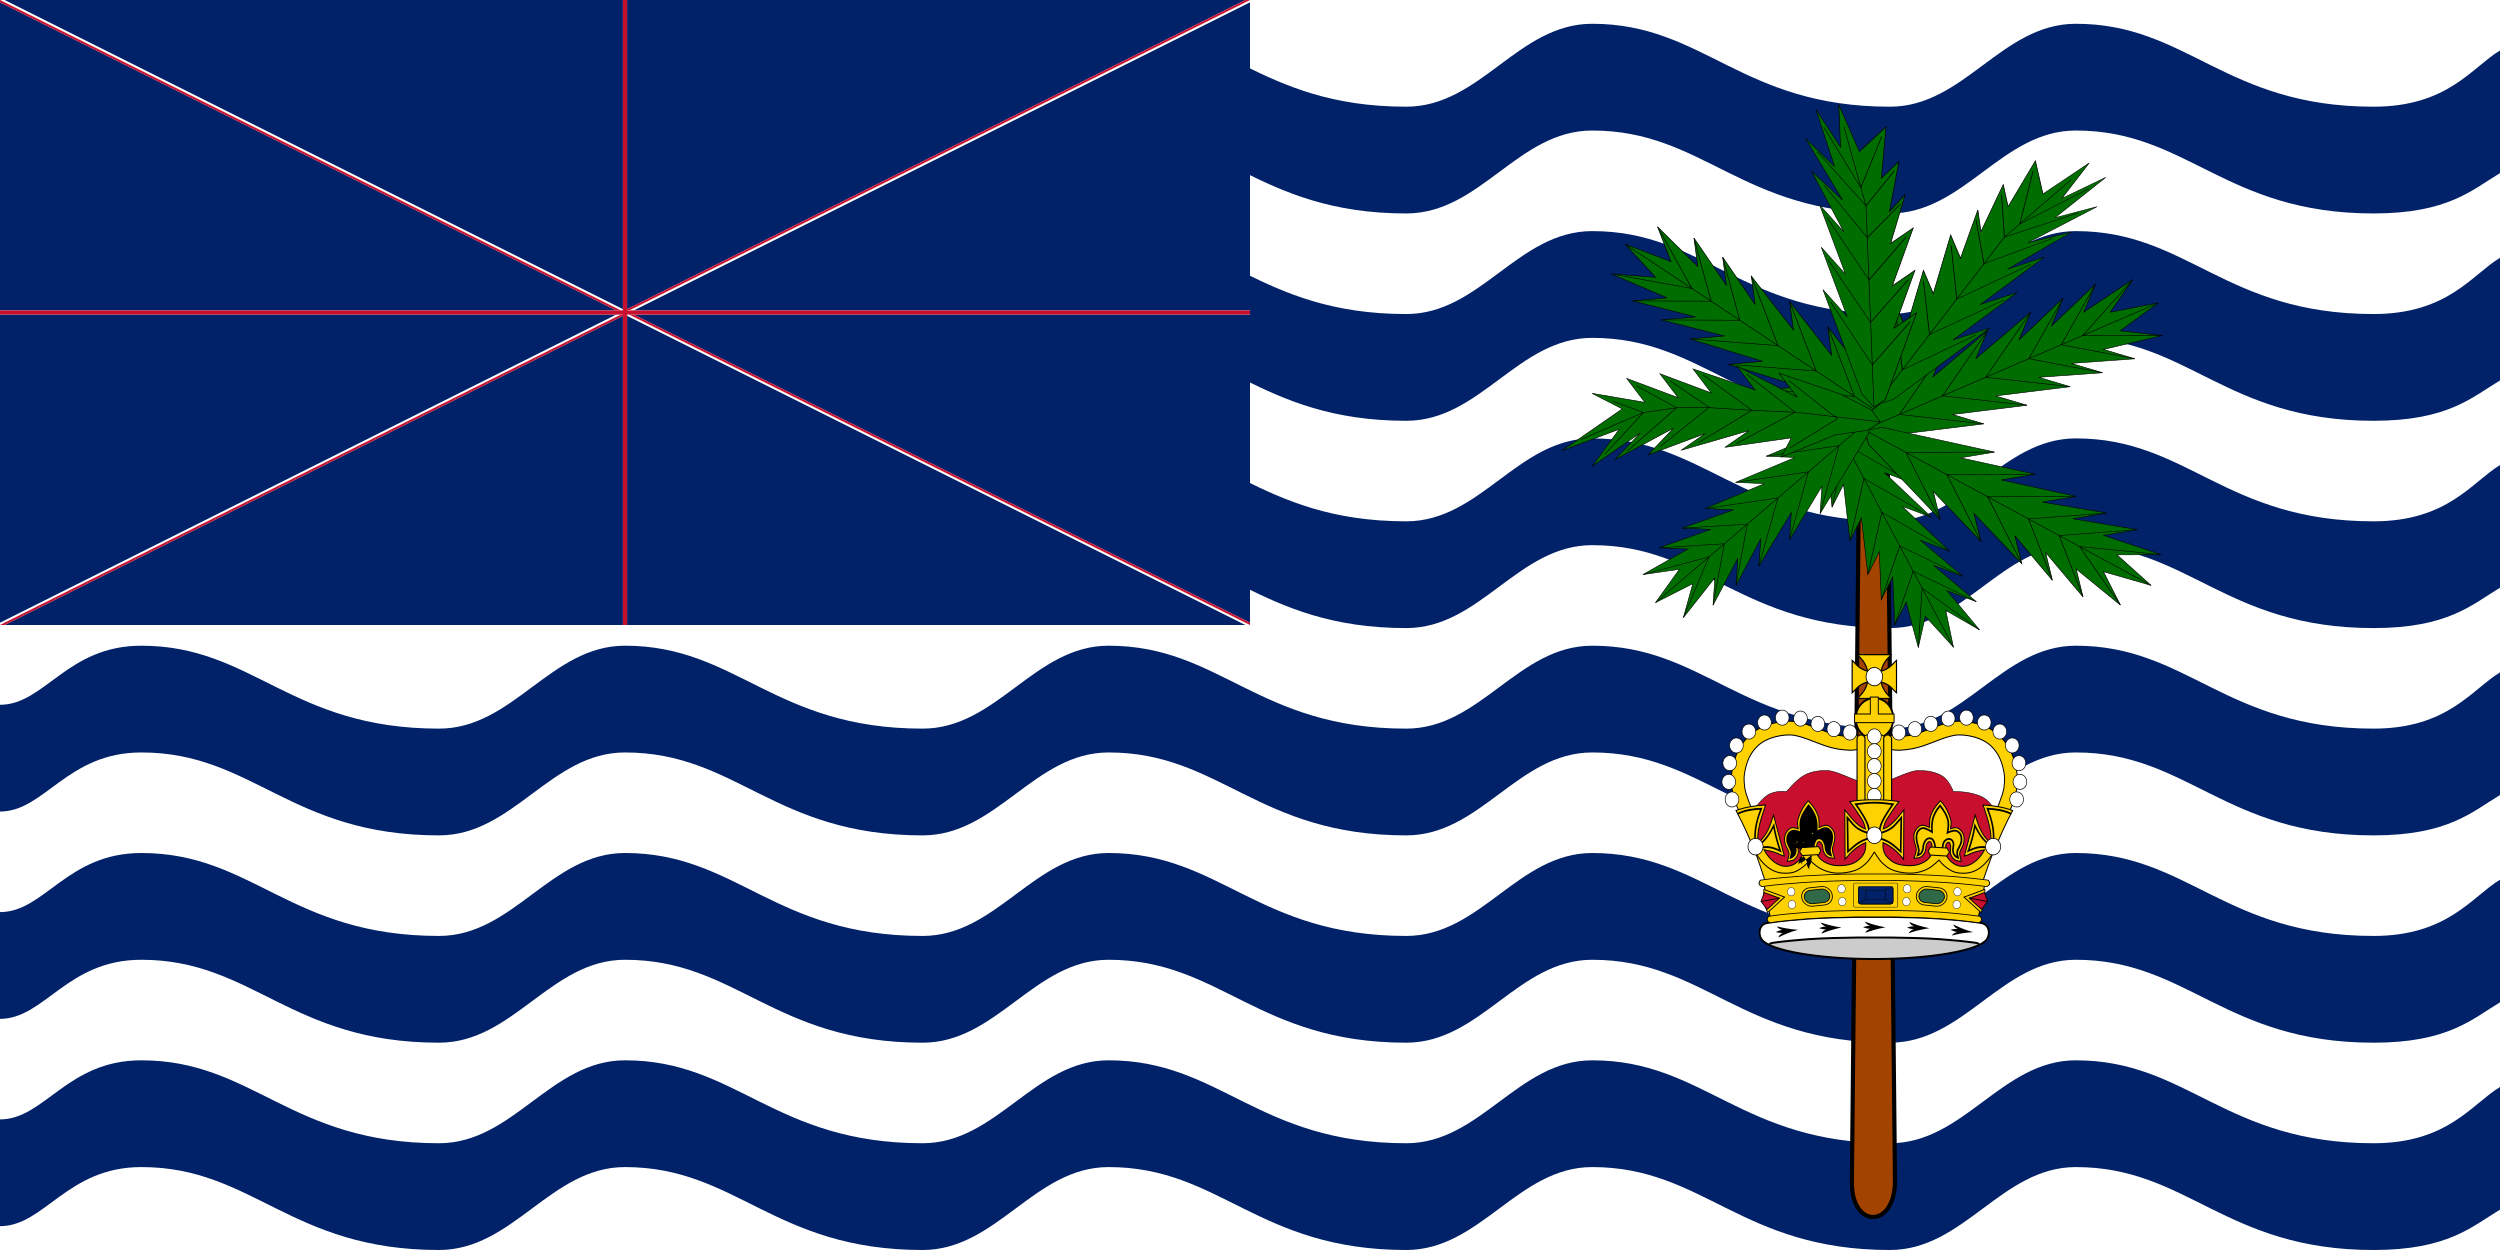 <svg viewBox="0 0 600 300"
  xmlns="http://www.w3.org/2000/svg"
  xmlns:xlink="http://www.w3.org/1999/xlink">
  <clipPath id="a">
    <path d="m0 0v75h350v75h-50zm300 0h-150v200h-150v-50z"/>
  </clipPath>
  <clipPath id="b">
    <path d="m0 0h300v150h-300z"/>
  </clipPath>
  <path d="m0 0h600v300h-600z" fill="#fff"/>
  <path id="c" d="m600 260.88c-6.723 4.045-12.499 13.498-30.36 13.498-35.711 0-44.641-19.902-71.427-19.902-17.856 0-26.785 19.902-44.641 19.902-35.715 0-44.643-19.902-71.429-19.902-17.857 0-26.786 19.902-44.643 19.902-35.714 0-44.643-19.902-71.428-19.902-17.858 0-26.786 19.902-44.643 19.902-35.714 0-44.643-19.902-71.429-19.902-17.858 0-26.786 19.902-44.643 19.902-35.714 0-44.643-19.902-71.428-19.902-17.858 0-23.215 14.182-33.929 14.182v25.621c10.714 0 16.071-14.181 33.929-14.181 26.785 0 35.714 19.901 71.428 19.901 17.857 0 26.785-19.901 44.643-19.901 26.785 0 35.715 19.901 71.429 19.901 17.857 0 26.785-19.901 44.643-19.901 26.785 0 35.714 19.901 71.428 19.901 17.857 0 26.786-19.901 44.643-19.901 26.786 0 35.714 19.901 71.429 19.901 17.856 0 26.785-19.901 44.641-19.901 26.786 0 35.716 19.901 71.427 19.901 17.861 0 23.637-5.64 30.36-9.684z" fill="#012169"/>
  <use transform="translate(0 -49.753)" xlink:href="#c"/>
  <use transform="translate(0 -99.507)" xlink:href="#c"/>
  <use transform="translate(0 -149.26)" xlink:href="#c"/>
  <use transform="translate(0 -199.01)" xlink:href="#c"/>
  <use transform="translate(0 -248.77)" xlink:href="#c"/>
  <path d="m0 0h290v152h-290z" fill="#fff" strokeWidth=".983"/>
  <g clip-path="url(#b)">
    <path d="m0 0h300v150h-300z" fill="#012169"/>
    <path d="m0 0 300 150m0-150-300 150" stroke="#fff" strokeWidth="30"/>
    <path d="m0 0 300 150m0-150-300 150" clip-path="url(#a)" stroke="#c8102e" strokeWidth="20"/>
    <path d="m150 0v200m-150-125h350" stroke="#fff" strokeWidth="50"/>
    <path d="m150 0v200m-150-125h350" stroke="#c8102e" strokeWidth="30"/>
  </g>
  <path d="m446.52 79.222-2.069 204.16c-.28 11.585 10.345 11.631 10.345 0l-2.069-204.16z" fill="#a24300" stroke="#000" strokeWidth=".75"/>
  <g transform="matrix(.439 0 0 .377 122.2 25.058)">
    <g transform="matrix(-.315 .105 -.138 -.303 1046.5 373.32)">
      <g id="d" fill="none" stroke="#000">
        <path transform="translate(177.17 -224.05)" d="m496.06 549.21 17.717 70.866 35.433-53.15-17.717 88.583 35.433-35.433-35.433 88.582 35.433-35.433-35.433 88.583 35.433-35.433-35.433 106.3 35.433-35.433-35.433 106.3 35.433-35.433-35.433 106.3-17.716 53.151-17.717 17.72-17.717-17.72-17.716-53.151-35.433-106.3 35.433 35.433-35.433-106.3 35.433 35.433-35.433-106.3 35.433 35.433-35.433-88.583 35.433 35.433-35.433-88.582 35.433 35.433-17.717-88.583 35.433 53.15z" fill="#006d00" stroke="#000" strokeWidth="4.453"/>
        <path transform="translate(177.17 -224.05)" d="m496.06 549.21v496.07"/>
        <path transform="translate(177.17 -224.05)" d="m425.2 868.11 70.866 106.3 70.866-106.3"/>
        <path transform="translate(177.17 -224.05)" d="m425.2 797.24 70.866 106.3 70.866-106.3"/>
        <path transform="translate(177.17 -224.05)" d="m425.2 726.38 70.866 106.3 70.866-106.3"/>
        <path transform="translate(177.17 -224.05)" d="m425.2 673.23 70.866 88.583 70.866-88.583"/>
        <path transform="translate(177.17 -224.05)" d="m425.2 620.08 70.866 88.582 70.866-88.582"/>
        <path transform="translate(177.17 -224.05)" d="m442.91 566.93 53.15 106.3 53.15-106.3"/>
      </g>
    </g>
    <use transform="matrix(.237 -.282 .295 .228 354.57 204.65)" xlink:href="#d"/>
    <use transform="matrix(.152 .335 -.333 .167 907.54 -153.47)" xlink:href="#d"/>
    <use transform="matrix(-.21 .302 -.315 -.199 1141.4 167.58)" xlink:href="#d"/>
    <use transform="matrix(-.208 -.258 .236 -.235 689.99 567.28)" xlink:href="#d"/>
    <g transform="matrix(-.362 -.099 -.21 .318 1222.4 -24.229)">
      <g id="e" fill="none" stroke="#000">
        <path transform="translate(283.46 -124.02)" d="m460.63 549.21 28.643 70.866 42.223-53.15-10.184 88.583 27.9-35.433-17.716 88.582 25.249-35.433-25.249 88.583 35.433-35.433-35.433 106.3 35.433-35.433-35.433 106.3 35.433-35.433-35.433 106.3-17.716 53.151-17.717 17.72-17.717-17.72-17.716-53.151-35.433-106.3 35.433 35.433-35.433-106.3 35.433 35.433-35.433-106.3 35.433 35.433-45.617-88.583 45.617 35.433-53.15-88.582 42.966 35.433-25.25-88.583 35.433 53.15z" fill="#006d00" stroke="#000" strokeWidth="3.336"/>
        <path transform="translate(283.46 -124.02)" d="m467.21 584.65 28.855 124.02v336.62"/>
        <path transform="translate(283.46 -124.02)" d="m436.23 885.83 59.833 88.582 60.682-88.582"/>
        <path transform="translate(283.46 -124.02)" d="m434.53 814.96 61.53 88.582 60.682-88.582"/>
        <path transform="translate(283.46 -124.02)" d="m435.38 744.1 60.682 88.582 59.833-88.582"/>
        <path transform="translate(283.46 -124.02)" d="m432.84 690.94 63.228 70.866 53.149-70.866"/>
        <path transform="translate(283.46 -124.02)" d="m425.2 637.8 70.866 70.865 45.406-70.865"/>
        <path transform="translate(283.46 -124.02)" d="m436.12 593.24 53.15 86.886 35.327-95.478"/>
      </g>
    </g>
    <use transform="matrix(.361 .104 .013 .381 452.76 -239.27)" xlink:href="#e"/>
    <g transform="matrix(.046 -.365 .326 .065 386 315.21)" fill="none" stroke="#000">
      <path d="m354.33 531.5 88.583 88.583 17.716-53.149v88.582l35.433-35.433-17.716 88.583 35.432-35.434-17.716 88.584 35.433-35.433-17.716 106.3 35.433-35.433-35.433 106.3 35.433-35.433-17.717 106.3-17.716 53.151-17.717 17.72-17.717-17.72-17.716-53.151-53.15-82.294 35.434 11.429-35.433-106.3 35.433 35.433-53.15-106.3 35.433 35.433-53.15-88.584 53.15 35.434-70.866-88.583 53.149 35.433-70.866-70.866 70.866 35.433z" fill="#006d00" stroke="#000" strokeWidth="3.523"/>
      <path d="m378.96 560.02 63.952 95.497 17.716 53.15 8.859 45.205 8.858 78.811 9.315 70.866 8.401 141.74"/>
      <path d="m425.2 903.54 63.665 70.866 50.749-88.583"/>
      <path d="m417.08 814.96 70.579 88.583 50.75-88.583"/>
      <path d="m407.48 752.44 70.867 80.235 45.948-88.583"/>
      <path d="m372.05 637.8 88.583 70.866 25.831-70.866"/>
      <path d="m360.62 602.36 82.296 53.149 10.515-53.149"/>
      <path d="m389.76 690.94 81.095 70.866 33.946-70.866"/>
    </g>
  </g>
  <path d="m451.75 194.52h28.445s1.872-4.25 2.083-6.132c.253-2.261.245-2.987-.277-5.07-.541-2.158-1.327-3.641-2.679-5.083-1.275-1.36-3.071-2.202-4.911-2.662-1.641-.41-3.495-.585-4.934-.265-2.734.607-4.51 1.568-7.482 2.579-2.144.729-3.782.979-5.95 1.111-1.326.081-2.859-.275-4.295-.605z" color="#000000" fill="#fff" opacity=".995"/>
  <path d="m447.51 194.52h-28.446s-1.871-4.25-2.082-6.132c-.253-2.261-.245-2.987.277-5.07.541-2.158 1.327-3.641 2.679-5.083 1.275-1.36 3.071-2.202 4.911-2.662 1.641-.41 3.495-.585 4.934-.265 2.734.607 4.51 1.568 7.482 2.579 2.144.729 3.782.979 5.95 1.111 1.326.081 2.858-.275 4.295-.605z" color="#000000" fill="#fff" opacity=".995"/>
  <g transform="matrix(.448 0 0 .482 46.628 -169.53)">
    <g transform="translate(-187.47 -.378)">
      <path d="m1078.8 808.64c-9.002.106-18.004.284-26.935.851-6.592.496-14.106 1.063-20.52 1.985l-1.63.284c-4.04.78-4.607 5.6-2.481 8.222 4.324 5.423 29.948 9.64 60.215 9.64 30.231 0 55.856-4.218 60.179-9.64 2.127-2.623 1.559-7.443-2.481-8.222l-1.63-.284c-6.379-.921-13.928-1.488-20.52-1.985-8.931-.567-17.933-.744-26.935-.851h-8.612z" fill="#fff"/>
      <g>
        <path d="m1093.5 813.82c-2.233-.354-4.288-.815-6.238-1.311-1.701-.461-3.296-.957-4.856-1.488.461.744 1.134 1.488 2.764 2.056-1.311-.035-3.048.461-3.686.744.638.248 2.446.744 3.757.709-1.595.567-2.197 1.311-2.552 2.056 1.382-.496 2.871-.957 4.43-1.382 1.985-.532 4.076-.992 6.379-1.382z"/>
        <path d="m1069.9 813.92c-2.233-.284-4.288-.673-6.238-1.134-1.737-.39-3.367-.851-4.891-1.347.425.744 1.134 1.453 2.8 1.985-1.347 0-3.048.567-3.65.851.638.248 2.445.673 3.757.603-1.559.603-2.162 1.382-2.516 2.127 1.382-.532 2.835-1.063 4.395-1.524 1.985-.603 4.076-1.099 6.344-1.559z"/>
        <path d="m1046.6 815.06c-2.233-.142-4.359-.39-6.344-.709-1.737-.284-3.402-.603-4.962-.992.496.709 1.24 1.382 2.942 1.772-1.311.106-2.977.78-3.579 1.099.673.177 2.481.496 3.792.354-1.524.709-2.056 1.524-2.339 2.304 1.347-.638 2.764-1.276 4.288-1.843 1.914-.744 3.969-1.418 6.202-1.985z"/>
        <path d="m1117 814.28c-2.233.319-4.324.673-6.273 1.134-1.737.39-3.367.851-4.891 1.382.461-.744 1.134-1.488 2.8-1.985-1.311-.035-3.048-.567-3.65-.851.638-.248 2.445-.673 3.757-.638-1.56-.603-2.162-1.347-2.481-2.127 1.382.567 2.835 1.063 4.395 1.559 1.949.567 4.04 1.099 6.344 1.524z"/>
        <path d="m1140.3 816.23c-2.233.142-4.324.354-6.309.673-1.737.284-3.402.638-4.997 1.028.532-.709 1.276-1.382 2.977-1.772-1.347-.106-3.013-.78-3.615-1.099.673-.213 2.481-.532 3.828-.354-1.524-.709-2.091-1.524-2.375-2.304 1.347.638 2.764 1.24 4.288 1.843 1.914.709 3.969 1.382 6.202 1.985z"/>
      </g>
      <path d="m1087.5 818.92c-36.079 0-57.947 2.091-56.139 3.686 12.653 5.281 37.568 6.982 56.139 7.017 18.536-.035 43.451-1.737 56.104-7.017 1.808-1.595-20.06-3.686-56.104-3.686z" fill="#ccc"/>
      <path d="m1143.5 822.71c.319-.851-1.099-1.099-2.587-1.276-5.777-.744-12.192-1.24-17.898-1.666-8.931-.567-17.933-.744-26.935-.851h-17.26c-9.002.106-18.004.284-26.935.851-5.706.425-12.121.921-17.898 1.666-1.488.177-2.906.425-2.587 1.276" fill="none" stroke="#000" strokeWidth=".616"/>
      <path d="m1078.8 808.64c-9.002.106-18.004.284-26.935.851-6.592.496-14.106 1.063-20.52 1.985l-1.63.284c-4.04.78-4.607 5.6-2.481 8.222 4.324 5.423 29.948 9.64 60.215 9.64 30.231 0 55.856-4.218 60.179-9.64 2.127-2.623 1.559-7.443-2.481-8.222l-1.63-.284c-6.379-.921-13.928-1.488-20.52-1.985-8.931-.567-17.933-.744-26.935-.851h-8.612z" fill="none" stroke="#000" strokeWidth=".616"/>
    </g>
    <g transform="matrix(.524 0 0 .524 734.5 554.88)">
      <g transform="matrix(.474 0 0 .5 -169.17 117.35)" strokeWidth="2.417">
        <path d="m1219.6 702.3 17.558-48.601 7.092-20.121 17.575-10.352 17.8-38.344 8.385-10.028 1.294-35.329s-12.298-25.061-31.33-34.06c-27.225-12.874-64.179-11.103-64.179-11.103s-8.536-21.396-24.193-29.722c-15.657-8.326-33.042-10.333-51.289-10.333s-50.995 15.463-68.704 20.008c-9.207 2.363-29.998 10.333-29.998 10.333s-20.792-7.97-29.998-10.333c-17.709-4.545-50.457-20.008-68.704-20.008-18.247 0-35.064 1.705-51.289 10.333-15.089 8.024-35.803 29.722-35.803 29.722s-23.717-3.051-40.379 6.45c-20.783 11.851-35.428 36.778-35.428 36.778l1.435 38.601 3.273 14.755 13.43 14.63 17.507 29.548 12.543 29.142 13.425 38.035z" fill="#c8102e" fill-rule="evenodd"/>
        <path d="m1219.6 702.3 17.558-48.601 7.092-20.121 17.575-10.352 17.8-38.344 8.385-10.028 1.294-35.329s-12.298-25.061-31.33-34.06c-27.225-12.874-64.179-11.103-64.179-11.103s-8.536-21.396-24.193-29.722c-15.657-8.326-33.042-10.333-51.289-10.333s-50.995 15.463-68.704 20.008c-9.207 2.363-29.998 10.333-29.998 10.333s-20.792-7.97-29.998-10.333c-17.709-4.545-50.457-20.008-68.704-20.008-18.247 0-35.064 1.705-51.289 10.333-15.089 8.024-35.803 29.722-35.803 29.722s-23.717-3.051-40.379 6.45c-20.783 11.851-35.428 36.778-35.428 36.778l1.435 38.601 3.273 14.755 13.43 14.63 17.507 29.548 12.543 29.142 13.425 38.035z" fill="none" stroke="#000" strokeWidth="2.417"/>
      </g>
      <g strokeWidth="1.177">
        <g transform="translate(-139.77 75.518)">
          <g transform="translate(-6.284 10.459)">
            <g transform="matrix(-1 0 0 1 923.9 0)">
              <g strokeWidth="1.177">
                <path d="m358.41 213.62c-9.019 2.001-18.587 5.975-26.125 13.438-6.987 6.918-11.634 15.083-14.312 25-2.507 9.282-2.583 14.802-1.469 24.045 1.434 11.893 8.75 23.83 8.75 23.83l12.611-2.25s-7.599-16.016-8.454-23.111c-1.028-8.523-.996-11.257 1.125-19.108 2.197-8.133 5.386-13.722 10.875-19.156 5.177-5.125 12.469-8.3 19.938-10.031 6.661-1.544 14.188-2.204 20.031-1 11.099 2.288 18.309 5.911 30.375 9.719 8.703 2.746 15.356 3.688 24.156 4.188 5.383.306 11.605-1.037 17.438-2.281s10.719-2.531 10.719-2.531l-3.281-12.594s-4.662 1.234-10.156 2.406-12.358 2.123-13.969 2.031c-8.297-.471-13.168-1.163-20.969-3.625-11.169-3.524-19.074-7.432-31.688-10.062-8.499-1.773-17.217-.765-25.594 1.094z" color="#000000" fill="#fed100"/>
                <path d="m358.41 213.62c-9.019 2.001-18.587 5.975-26.125 13.438-6.987 6.918-11.634 15.083-14.312 25-2.507 9.282-2.583 14.802-1.469 24.045 1.434 11.893 8.75 23.83 8.75 23.83l12.611-2.25s-7.599-16.016-8.454-23.111c-1.028-8.523-.996-11.257 1.125-19.108 2.197-8.133 5.386-13.722 10.875-19.156 5.177-5.125 12.469-8.3 19.938-10.031 6.661-1.544 14.188-2.204 20.031-1 11.099 2.288 18.309 5.911 30.375 9.719 8.703 2.746 15.356 3.688 24.156 4.188 5.383.306 11.605-1.037 17.438-2.281s10.719-2.531 10.719-2.531l-3.281-12.594s-4.662 1.234-10.156 2.406-12.358 2.123-13.969 2.031c-8.297-.471-13.168-1.163-20.969-3.625-11.169-3.524-19.074-7.432-31.688-10.062-8.499-1.773-17.217-.765-25.594 1.094z" color="#000000" fill="none" stroke="#000" strokeWidth="1.177"/>
              </g>
              <g strokeWidth=".884">
                <g transform="matrix(1.331 0 0 1.331 679.36 -1151.1)">
                  <g transform="matrix(.5 0 0 .5 -1617.5 688.21)" strokeWidth="1.768">
                    <path transform="translate(0 -2.063)" d="m2700.2 785.03a10.489 10.66 0 11-20.977 0 10.489 10.66 0 1120.977 0z" fill="#fff" stroke="#000" strokeWidth="1.768"/>
                  </g>
                </g>
                <g transform="matrix(1.331 0 0 1.331 676 -1167.8)">
                  <g transform="matrix(.5 0 0 .5 -1617.5 688.21)" strokeWidth="1.768">
                    <path transform="translate(0 -2.063)" d="m2700.2 785.03a10.489 10.66 0 11-20.977 0 10.489 10.66 0 1120.977 0z" fill="#fff" stroke="#000" strokeWidth="1.768"/>
                  </g>
                </g>
                <g transform="matrix(1.331 0 0 1.331 677.01 -1185.6)">
                  <g transform="matrix(.5 0 0 .5 -1617.5 688.21)" strokeWidth="1.768">
                    <path transform="translate(0 -2.063)" d="m2700.2 785.03a10.489 10.66 0 11-20.977 0 10.489 10.66 0 1120.977 0z" fill="#fff" stroke="#000" strokeWidth="1.768"/>
                  </g>
                </g>
                <g transform="matrix(1.331 0 0 1.331 683.83 -1202.4)">
                  <g transform="matrix(.5 0 0 .5 -1617.5 688.21)" strokeWidth="1.768">
                    <path transform="translate(0 -2.063)" d="m2700.2 785.03a10.489 10.66 0 11-20.977 0 10.489 10.66 0 1120.977 0z" fill="#fff" stroke="#000" strokeWidth="1.768"/>
                  </g>
                </g>
                <g transform="matrix(1.331 0 0 1.331 696.57 -1215.6)">
                  <g transform="matrix(.5 0 0 .5 -1617.5 688.21)" strokeWidth="1.768">
                    <path transform="translate(0 -2.063)" d="m2700.2 785.03a10.489 10.66 0 11-20.977 0 10.489 10.66 0 1120.977 0z" fill="#fff" stroke="#000" strokeWidth="1.768"/>
                  </g>
                </g>
                <g transform="matrix(1.331 0 0 1.331 712.48 -1224.2)">
                  <g transform="matrix(.5 0 0 .5 -1617.5 688.21)" strokeWidth="1.768">
                    <path transform="translate(0 -2.063)" d="m2700.2 785.03a10.489 10.66 0 11-20.977 0 10.489 10.66 0 1120.977 0z" fill="#fff" stroke="#000" strokeWidth="1.768"/>
                  </g>
                </g>
                <g transform="matrix(1.331 0 0 1.331 730.67 -1228.8)">
                  <g transform="matrix(.5 0 0 .5 -1617.5 688.21)" strokeWidth="1.768">
                    <path transform="translate(0 -2.063)" d="m2700.2 785.03a10.489 10.66 0 11-20.977 0 10.489 10.66 0 1120.977 0z" fill="#fff" stroke="#000" strokeWidth="1.768"/>
                  </g>
                </g>
                <g transform="matrix(1.331 0 0 1.331 749.32 -1227.9)">
                  <g transform="matrix(.5 0 0 .5 -1617.5 688.21)" strokeWidth="1.768">
                    <path transform="translate(0 -2.063)" d="m2700.2 785.03a10.489 10.66 0 11-20.977 0 10.489 10.66 0 1120.977 0z" fill="#fff" stroke="#000" strokeWidth="1.768"/>
                  </g>
                </g>
                <g transform="matrix(1.331 0 0 1.331 799.8 -1214.7)">
                  <g transform="matrix(.5 0 0 .5 -1617.5 688.21)" strokeWidth="1.768">
                    <path transform="translate(0 -2.063)" d="m2700.2 785.03a10.489 10.66 0 11-20.977 0 10.489 10.66 0 1120.977 0z" fill="#fff" stroke="#000" strokeWidth="1.768"/>
                  </g>
                </g>
                <g transform="matrix(1.331 0 0 1.331 767.06 -1222.9)">
                  <g transform="matrix(.5 0 0 .5 -1617.5 688.21)" strokeWidth="1.768">
                    <path transform="translate(0 -2.063)" d="m2700.2 785.03a10.489 10.66 0 11-20.977 0 10.489 10.66 0 1120.977 0z" fill="#fff" stroke="#000" strokeWidth="1.768"/>
                  </g>
                </g>
                <g transform="matrix(1.331 0 0 1.331 783.43 -1217.9)">
                  <g transform="matrix(.5 0 0 .5 -1617.5 688.21)" strokeWidth="1.768">
                    <path transform="translate(0 -2.063)" d="m2700.2 785.03a10.489 10.66 0 11-20.977 0 10.489 10.66 0 1120.977 0z" fill="#fff" stroke="#000" strokeWidth="1.768"/>
                  </g>
                </g>
              </g>
            </g>
            <g strokeWidth="1.177">
              <path d="m358.41 213.62c-9.019 2.001-18.587 5.975-26.125 13.438-6.987 6.918-11.634 15.083-14.312 25-2.507 9.282-2.583 14.802-1.469 24.045 1.434 11.893 8.75 23.83 8.75 23.83l12.611-2.25s-7.599-16.016-8.454-23.111c-1.028-8.523-.996-11.257 1.125-19.108 2.197-8.133 5.386-13.722 10.875-19.156 5.177-5.125 12.469-8.3 19.938-10.031 6.661-1.544 14.188-2.204 20.031-1 11.099 2.288 18.309 5.911 30.375 9.719 8.703 2.746 15.356 3.688 24.156 4.188 5.383.306 11.605-1.037 17.438-2.281s10.719-2.531 10.719-2.531l-3.281-12.594s-4.662 1.234-10.156 2.406-12.358 2.123-13.969 2.031c-8.297-.471-13.168-1.163-20.969-3.625-11.169-3.524-19.074-7.432-31.688-10.062-8.499-1.773-17.217-.765-25.594 1.094z" color="#000000" fill="#fed100"/>
              <path d="m358.41 213.62c-9.019 2.001-18.587 5.975-26.125 13.438-6.987 6.918-11.634 15.083-14.312 25-2.507 9.282-2.583 14.802-1.469 24.045 1.434 11.893 8.75 23.83 8.75 23.83l12.611-2.25s-7.599-16.016-8.454-23.111c-1.028-8.523-.996-11.257 1.125-19.108 2.197-8.133 5.386-13.722 10.875-19.156 5.177-5.125 12.469-8.3 19.938-10.031 6.661-1.544 14.188-2.204 20.031-1 11.099 2.288 18.309 5.911 30.375 9.719 8.703 2.746 15.356 3.688 24.156 4.188 5.383.306 11.605-1.037 17.438-2.281s10.719-2.531 10.719-2.531l-3.281-12.594s-4.662 1.234-10.156 2.406-12.358 2.123-13.969 2.031c-8.297-.471-13.168-1.163-20.969-3.625-11.169-3.524-19.074-7.432-31.688-10.062-8.499-1.773-17.217-.765-25.594 1.094z" color="#000000" fill="none" stroke="#000" strokeWidth="1.177"/>
            </g>
            <g strokeWidth=".884">
              <g transform="matrix(1.331 0 0 1.331 679.36 -1151.1)">
                <g transform="matrix(.5 0 0 .5 -1617.5 688.21)" strokeWidth="1.768">
                  <path transform="translate(0 -2.063)" d="m2700.2 785.03a10.489 10.66 0 11-20.977 0 10.489 10.66 0 1120.977 0z" fill="#fff" stroke="#000" strokeWidth="1.768"/>
                </g>
              </g>
              <g transform="matrix(1.331 0 0 1.331 676 -1167.8)">
                <g transform="matrix(.5 0 0 .5 -1617.5 688.21)" strokeWidth="1.768">
                  <path transform="translate(0 -2.063)" d="m2700.2 785.03a10.489 10.66 0 11-20.977 0 10.489 10.66 0 1120.977 0z" fill="#fff" stroke="#000" strokeWidth="1.768"/>
                </g>
              </g>
              <g transform="matrix(1.331 0 0 1.331 677.01 -1185.6)">
                <g transform="matrix(.5 0 0 .5 -1617.5 688.21)" strokeWidth="1.768">
                  <path transform="translate(0 -2.063)" d="m2700.2 785.03a10.489 10.66 0 11-20.977 0 10.489 10.66 0 1120.977 0z" fill="#fff" stroke="#000" strokeWidth="1.768"/>
                </g>
              </g>
              <g transform="matrix(1.331 0 0 1.331 683.83 -1202.4)">
                <g transform="matrix(.5 0 0 .5 -1617.5 688.21)" strokeWidth="1.768">
                  <path transform="translate(0 -2.063)" d="m2700.2 785.03a10.489 10.66 0 11-20.977 0 10.489 10.66 0 1120.977 0z" fill="#fff" stroke="#000" strokeWidth="1.768"/>
                </g>
              </g>
              <g transform="matrix(1.331 0 0 1.331 696.57 -1215.6)">
                <g transform="matrix(.5 0 0 .5 -1617.5 688.21)" strokeWidth="1.768">
                  <path transform="translate(0 -2.063)" d="m2700.2 785.03a10.489 10.66 0 11-20.977 0 10.489 10.66 0 1120.977 0z" fill="#fff" stroke="#000" strokeWidth="1.768"/>
                </g>
              </g>
              <g transform="matrix(1.331 0 0 1.331 712.48 -1224.2)">
                <g transform="matrix(.5 0 0 .5 -1617.5 688.21)" strokeWidth="1.768">
                  <path transform="translate(0 -2.063)" d="m2700.2 785.03a10.489 10.66 0 11-20.977 0 10.489 10.66 0 1120.977 0z" fill="#fff" stroke="#000" strokeWidth="1.768"/>
                </g>
              </g>
              <g transform="matrix(1.331 0 0 1.331 730.67 -1228.8)">
                <g transform="matrix(.5 0 0 .5 -1617.5 688.21)" strokeWidth="1.768">
                  <path transform="translate(0 -2.063)" d="m2700.2 785.03a10.489 10.66 0 11-20.977 0 10.489 10.66 0 1120.977 0z" fill="#fff" stroke="#000" strokeWidth="1.768"/>
                </g>
              </g>
              <g transform="matrix(1.331 0 0 1.331 749.32 -1227.9)">
                <g transform="matrix(.5 0 0 .5 -1617.5 688.21)" strokeWidth="1.768">
                  <path transform="translate(0 -2.063)" d="m2700.2 785.03a10.489 10.66 0 11-20.977 0 10.489 10.66 0 1120.977 0z" fill="#fff" stroke="#000" strokeWidth="1.768"/>
                </g>
              </g>
              <g transform="matrix(1.331 0 0 1.331 799.8 -1214.7)">
                <g transform="matrix(.5 0 0 .5 -1617.5 688.21)" strokeWidth="1.768">
                  <path transform="translate(0 -2.063)" d="m2700.2 785.03a10.489 10.66 0 11-20.977 0 10.489 10.66 0 1120.977 0z" fill="#fff" stroke="#000" strokeWidth="1.768"/>
                </g>
              </g>
              <g transform="matrix(1.331 0 0 1.331 767.06 -1222.9)">
                <g transform="matrix(.5 0 0 .5 -1617.5 688.21)" strokeWidth="1.768">
                  <path transform="translate(0 -2.063)" d="m2700.2 785.03a10.489 10.66 0 11-20.977 0 10.489 10.66 0 1120.977 0z" fill="#fff" stroke="#000" strokeWidth="1.768"/>
                </g>
              </g>
              <g transform="matrix(1.331 0 0 1.331 783.43 -1217.9)">
                <g transform="matrix(.5 0 0 .5 -1617.5 688.21)" strokeWidth="1.768">
                  <path transform="translate(0 -2.063)" d="m2700.2 785.03a10.489 10.66 0 11-20.977 0 10.489 10.66 0 1120.977 0z" fill="#fff" stroke="#000" strokeWidth="1.768"/>
                </g>
              </g>
            </g>
          </g>
          <g transform="translate(-3.4e-6)">
            <g transform="matrix(1.21 0 0 1.21 213.62 155.72)">
              <g strokeWidth=".972">
                <path d="m185.96 37.047c1.567-1.984 3.439-3.458 4.957-5.475 1.594-2.119 2.81-4.798 3.435-7.503-2.771.691-5.449 1.907-7.569 3.501-2.017 1.517-3.491 3.389-5.475 4.957v-25.411c1.984 1.567 3.458 3.439 5.475 4.957 2.119 1.594 4.798 2.81 7.569 3.501-.625-2.705-1.841-5.384-3.435-7.503-1.517-2.017-3.389-3.491-4.957-5.475l28.152 9e-7c-1.567 1.984-3.439 3.458-4.957 5.475-1.594 2.119-2.81 4.798-3.435 7.503 2.771-.691 5.449-1.907 7.569-3.501 2.017-1.517 3.491-3.389 5.475-4.957v25.411c-1.984-1.567-3.458-3.439-5.475-4.957-2.119-1.594-4.798-2.81-7.569-3.501.625 2.705 1.841 5.384 3.435 7.503 1.517 2.017 3.389 3.491 4.957 5.475z" fill="#fed100" stroke="#000" strokeWidth=".972"/>
              </g>
              <g transform="matrix(1.331 0 0 1.331 562.93 -1417.2)" strokeWidth=".73">
                <g transform="matrix(.5 0 0 .5 -1617.5 688.21)" strokeWidth="1.461">
                  <path transform="translate(0 -2.063)" d="m2700.2 785.03a10.489 10.66 0 11-20.977 0 10.489 10.66 0 1120.977 0z" fill="#fff" stroke="#000" strokeWidth="1.461"/>
                </g>
              </g>
            </g>
            <g transform="matrix(.943 0 0 .943 266.87 172.35)">
              <g transform="matrix(1.863 0 0 1.833 97.192 -1597.7)" strokeWidth=".675">
                <path transform="matrix(1.04 0 0 1.04 -2741.9 82.476)" d="m2700.2 785.03a10.489 10.66 0 11-20.977 0 10.489 10.66 0 1120.977 0z" fill="#fed100"/>
                <path transform="matrix(1.04 0 0 1.04 -2741.9 82.476)" d="m2700.2 785.03a10.489 10.66 0 11-20.977 0 10.489 10.66 0 1120.977 0z" fill="none" stroke="#000" strokeWidth=".649"/>
              </g>
              <g strokeWidth="1.247">
                <path d="m195.84 28.438v17.062h-17.062v8.688h42.812v-8.688h-17.094v-17.062z" fill="#fed100"/>
                <path d="m195.84 28.437v17.062h-17.062v8.688h42.812v-8.688h-17.094v-17.062z" fill="none" stroke="#000" strokeWidth="1.247"/>
              </g>
            </g>
            <g transform="translate(299.98 6.684)">
              <g transform="translate(-39.304 193.4)" strokeWidth="1.177">
                <g>
                  <rect x="182.33" y="34.934" width="25.322" height="71.72" ry="6.386" fill="#fed100" fill-rule="evenodd"/>
                  <rect x="182.33" y="34.934" width="25.322" height="71.72" ry="6.386" fill="none" stroke="#000" strokeWidth="1.177"/>
                </g>
                <g transform="translate(-303.37 -281.42)">
                  <g strokeWidth="1.154">
                    <g transform="matrix(1.147 0 0 .907 226.84 -537.15)">
                      <rect x="221.33" y="941.22" width="7.041" height="79.256" ry="3.8" fill="#fed100" fill-rule="evenodd"/>
                      <path d="m224.85 941.22c1.95 0 3.52 1.695 3.52 3.8v71.656c0 2.105-1.57 3.8-3.52 3.8s-3.52-1.695-3.52-3.8v-71.656c0-2.105 1.57-3.8 3.52-3.8z" fill="none" stroke="#000" strokeWidth="1.154"/>
                    </g>
                    <g transform="matrix(1.147 0 0 .907 232.09 -537.15)">
                      <rect x="240.49" y="941.22" width="7.041" height="79.256" ry="3.8" fill="#fed100" fill-rule="evenodd"/>
                      <rect x="240.49" y="941.22" width="7.041" height="79.256" ry="3.8" fill="none" stroke="#000" strokeWidth="1.154"/>
                    </g>
                  </g>
                </g>
              </g>
              <g transform="translate(-25.575 194.49)" strokeWidth=".884">
                <g transform="matrix(1.331 0 0 1.331 544.15 -1401.7)">
                  <g transform="matrix(.5 0 0 .5 -1617.5 688.21)" strokeWidth="1.768">
                    <path transform="translate(0 -2.063)" d="m2700.2 785.03a10.489 10.66 0 11-20.977 0 10.489 10.66 0 1120.977 0z" fill="#fff" stroke="#000" strokeWidth="1.768"/>
                  </g>
                </g>
                <g transform="matrix(1.331 0 0 1.331 544.15 -1387.6)">
                  <g transform="matrix(.5 0 0 .5 -1617.5 688.21)" strokeWidth="1.768">
                    <path transform="translate(0 -2.063)" d="m2700.2 785.03a10.489 10.66 0 11-20.977 0 10.489 10.66 0 1120.977 0z" fill="#fff" stroke="#000" strokeWidth="1.768"/>
                  </g>
                </g>
                <g transform="matrix(1.331 0 0 1.331 544.15 -1373.5)">
                  <g transform="matrix(.5 0 0 .5 -1617.5 688.21)" strokeWidth="1.768">
                    <path transform="translate(0 -2.063)" d="m2700.2 785.03a10.489 10.66 0 11-20.977 0 10.489 10.66 0 1120.977 0z" fill="#fff" stroke="#000" strokeWidth="1.768"/>
                  </g>
                </g>
                <g transform="matrix(1.331 0 0 1.331 544.15 -1359.3)">
                  <g transform="matrix(.5 0 0 .5 -1617.5 688.21)" strokeWidth="1.768">
                    <path transform="translate(0 -2.063)" d="m2700.2 785.03a10.489 10.66 0 11-20.977 0 10.489 10.66 0 1120.977 0z" fill="#fff" stroke="#000" strokeWidth="1.768"/>
                  </g>
                </g>
                <g transform="matrix(1.331 0 0 1.331 544.15 -1345.2)">
                  <g transform="matrix(.5 0 0 .5 -1617.5 688.21)" strokeWidth="1.768">
                    <path transform="translate(0 -2.063)" d="m2700.2 785.03a10.489 10.66 0 11-20.977 0 10.489 10.66 0 1120.977 0z" fill="#fff" stroke="#000" strokeWidth="1.768"/>
                  </g>
                </g>
              </g>
            </g>
          </g>
        </g>
        <g transform="translate(120.94 241.14)">
          <g transform="translate(467.6 -914.69)" strokeWidth="1.177">
            <g transform="translate(-5e-6)">
              <path d="m-147.29 1086.9c-6.72 15.023-12.101 29.69-17.375 44.782h-216.62c-5.098-14.589-10.297-30.282-16.708-44.782 0 0 13.482 18.865 23.578 23.427 5.608 2.534 12.623 3.289 18.421 1.228 7.641-2.717 17.807-16.579 17.807-16.579s9.141 10.698 15.351 13.509c5.829 2.638 12.644 2.745 19.035 2.456 5.655-.256 11.92-.469 16.579-3.684 7.055-4.869 14.123-21.491 14.123-21.491s6.838 13.078 12.281 17.807c4.491 3.902 10.131 6.816 15.965 7.982 5.834 1.167 12.21.79 17.807-1.228 7.588-2.736 19.649-14.123 19.649-14.123s8.302 10.296 14.123 12.895c5.635 2.515 12.414 3.256 18.421 1.842 6.357-1.496 11.698-6.1 16.579-10.439 4.357-3.872 10.988-13.602 10.988-13.602z" fill="#fed100"/>
              <path d="m-147.29 1086.9c-6.72 15.023-12.101 29.69-17.375 44.782h-216.62c-5.098-14.589-10.297-30.282-16.708-44.782 0 0 13.482 18.865 23.578 23.427 5.608 2.534 12.623 3.289 18.421 1.228 7.641-2.717 17.807-16.579 17.807-16.579s9.141 10.698 15.351 13.509c5.829 2.638 12.644 2.745 19.035 2.456 5.655-.256 11.92-.469 16.579-3.684 7.055-4.869 14.123-21.491 14.123-21.491s6.838 13.078 12.281 17.807c4.491 3.902 10.131 6.816 15.965 7.982 5.834 1.167 12.21.79 17.807-1.228 7.588-2.736 19.649-14.123 19.649-14.123s8.302 10.296 14.123 12.895c5.635 2.515 12.414 3.256 18.421 1.842 6.357-1.496 11.698-6.1 16.579-10.439 4.357-3.872 10.988-13.602 10.988-13.602z" fill="none" stroke="#000"/>
            </g>
            <g fill="#fed100">
              <path d="m-272.65 1095.5s-4.939 7.603-7.977 10.201c-4.218 3.608-6.992 5.781-12.411 7.489-5.409 1.705-12.953 2.664-18.616 2.354-5.477-.3-11.112-1.888-16.048-4.279-4.291-2.079-11.127-8.131-11.127-8.131-3.323 4.312-7.555 7.34-11.583 9.579-5.151 2.862-10.24 3.12-15.586 2.832-10.867-.586-21.005-7.374-29.137-21.138-5.273-12.47-11.338-25.099-18.912-38.342 8.729-3.09 18.903-4.736 30.187-5.271-4.589 12.931-9.35 25.528-7.666 35.936 9.481-7.101 12.547-16.767 15.812-26.354l11.021 38.812c-6.689-1.173-3.132-2.555-20.698-5.885 3.52 6.637 11.578 14.832 20.462 15.639 5.974.542 10.31-1.303 14.107-4.596 2.728-2.366 5.215-5.495 5.182-9.02-.019-2.019-.037-4.037-.056-6.056-.012-1.297-1.613-3.132-2.909-3.151-1.236-.017-1.578 1.988-1.908 3.179-.66 2.383.665 5.037 0 7.419-.734 2.626-2.141 4.699-4.451 6.147-1.924 1.206-6.571 1.484-6.571 1.484l1.484-5.723c1.047-4.037-2.872-7.171-3.815-11.234-.607-2.615-.941-5.54 0-8.054 1.018-2.72 3.079-5.367 5.723-6.571.965-.439 2.122-.499 3.179-.424 1.495.106 4.451 1.06 4.451 1.06s-.848-4.091-.636-6.571c.258-3.007 2.805-8.578 4.239-11.234 2.381-4.41 6.168-8.383 6.6-8.81.415.417 4.52 4.238 7.202 8.471 1.615 2.55 3.272 6.234 3.739 9.216.384 2.459.247 7.659.247 7.659s4.366-1.793 5.85-2.003c1.049-.148 2.208-.169 3.201.202 2.721 1.016 4.961 3.514 6.166 6.157 1.114 2.443.984 5.384.56 8.035-.658 4.119-3.078 7.305-1.753 11.26l1.878 5.606s-4.654.046-6.658-1.023c-2.405-1.283-3.954-3.254-4.868-5.822-.829-2.33-.348-5.183-1.788-7.189-.637-.888-1.528-1.871-2.76-1.767-1.292.108-2.2 2.22-2.254 3.516l-.229 5.451c-.07 1.675.693 3.416 1.59 4.771 2.197 3.32 5.468 5.335 9.158 6.83 3.997 1.62 7.601 2.242 11.913 2.293 3.597.042 9.85-.547 13.258-1.699 4.199-1.419 6.669-3.221 9.918-6.236 1.831-1.7 3.055-4.168 3.86-6.533.928-2.724.594-7.424.594-7.424-4.178 1.584-7.811 3.713-11.086 6.201-3.701 2.812-6.943 6.081-9.998 9.538l-.297-46.919c4.353 4.802 7.517 9.102 11.87 12.718 3.665 3.045 5.549 4.207 9.214 5.396-1.047-3.774-1.401-6.064-4.103-9.838-3.747-5.233-7.396-10.852-11.932-16.086 8.353-1.391 16.702-1.766 25.167-1.766 8.465 0 16.813.375 25.167 1.766-4.537 5.233-8.186 10.852-11.932 16.086-2.702 3.774-3.056 6.064-4.103 9.838 3.665-1.189 5.549-2.351 9.214-5.396 4.353-3.616 7.517-7.917 11.87-12.718l-.297 46.919c-3.055-3.457-6.298-6.726-9.998-9.538-3.274-2.488-6.907-4.617-11.086-6.201 0 0-.334 4.7.594 7.424.806 2.365 2.029 4.833 3.86 6.533 3.248 3.015 5.718 4.817 9.918 6.236 3.408 1.152 9.661 1.741 13.258 1.699 4.312-.05 7.917-.673 11.913-2.293 3.69-1.495 6.96-3.51 9.158-6.83.897-1.355 1.66-3.096 1.59-4.771l-.229-5.451c-.054-1.296-.962-3.408-2.254-3.516-1.232-.103-2.123.88-2.76 1.767-1.44 2.006-.958 4.859-1.788 7.189-.914 2.568-2.463 4.539-4.868 5.822-2.003 1.069-6.658 1.023-6.658 1.023l1.878-5.606c1.325-3.955-1.095-7.141-1.753-11.26-.424-2.651-.554-5.592.56-8.035 1.205-2.643 3.445-5.14 6.166-6.157.993-.371 2.152-.35 3.201-.202 1.484.21 5.85 2.003 5.85 2.003s-.138-5.2.247-7.659c.466-2.982 2.123-6.666 3.739-9.216 2.683-4.234 6.787-8.054 7.202-8.471.432.427 4.219 4.4 6.6 8.81 1.434 2.656 3.982 8.226 4.239 11.234.212 2.48-.636 6.571-.636 6.571s2.956-.954 4.451-1.06c1.057-.075 2.215-.015 3.179.424 2.644 1.203 4.704 3.851 5.723 6.571.941 2.514.607 5.439 0 8.054-.943 4.063-4.862 7.196-3.815 11.234l1.484 5.723s-4.646-.278-6.571-1.484c-2.31-1.447-3.718-3.521-4.451-6.147-.665-2.382.66-5.035 0-7.419-.33-1.191-.672-3.197-1.908-3.179-1.297.018-2.897 1.854-2.909 3.151-.019 2.019-.037 4.037-.056 6.056-.033 3.525 2.455 6.654 5.182 9.02 3.797 3.293 8.133 5.139 14.107 4.596 8.884-.807 16.942-9.002 20.462-15.639-17.566 3.33-14.009 4.712-20.698 5.885l11.021-38.812c3.265 9.587 6.331 19.253 15.812 26.354 1.684-10.409-3.077-23.006-7.666-35.936 11.284.535 21.457 2.181 30.187 5.271-7.574 13.242-13.639 25.871-18.912 38.342-8.132 13.764-18.27 20.552-29.137 21.138-5.346.288-10.435.03-15.586-2.832-4.028-2.238-8.259-5.267-11.583-9.579 0 0-6.836 6.052-11.127 8.131-4.936 2.392-10.571 3.979-16.048 4.279-5.663.31-13.207-.649-18.616-2.354-5.418-1.708-8.193-3.881-12.411-7.489-3.037-2.598-7.977-10.201-7.977-10.201z"/>
              <path d="m-365.99 1115.5c-10.867-.586-21.005-7.374-29.137-21.138-5.273-12.47-11.338-25.099-18.912-38.342 8.729-3.09 18.903-4.736 30.187-5.271-4.589 12.931-9.35 25.528-7.666 35.936 9.481-7.101 12.547-16.767 15.812-26.354l11.021 38.812c-6.689-1.173-3.132-2.555-20.698-5.885 3.52 6.637 11.578 14.832 20.462 15.639zm185.62-6.601c8.884-.807 16.942-9.002 20.462-15.639-17.566 3.33-14.009 4.712-20.698 5.885l11.021-38.812c3.265 9.587 6.331 19.253 15.812 26.354 1.684-10.409-3.077-23.006-7.666-35.936 11.284.535 21.457 2.181 30.187 5.271-7.574 13.242-13.639 25.871-18.912 38.342-8.132 13.764-18.27 20.552-29.137 21.138l-.208.384z"/>
              <path d="m-311.65 1115.5c-5.477-.3-11.112-1.888-16.048-4.279-4.291-2.079-11.127-8.131-11.127-8.131-3.323 4.312-7.555 7.34-11.583 9.579-5.151 2.862-10.24 3.12-15.586 2.832l-.188 1.873 1.256-8.474c5.974.542 10.31-1.303 14.107-4.596 2.728-2.366 5.215-5.495 5.182-9.02-.019-2.019-.037-4.037-.056-6.056-.012-1.297-1.613-3.132-2.909-3.151-1.236-.017-1.578 1.988-1.908 3.179-.66 2.383.665 5.037 0 7.419-.734 2.626-2.141 4.699-4.451 6.147-1.924 1.206-6.571 1.484-6.571 1.484l1.484-5.723c1.047-4.037-2.872-7.171-3.815-11.234-.607-2.615-.941-5.54 0-8.054 1.018-2.72 3.079-5.367 5.723-6.571.965-.439 2.122-.499 3.179-.424 1.495.106 4.451 1.06 4.451 1.06s-.848-4.091-.636-6.571c.258-3.007 2.805-8.578 4.239-11.234 2.381-4.41 6.168-8.383 6.6-8.81.415.417 4.52 4.238 7.202 8.471 1.615 2.55 3.272 6.234 3.739 9.216.384 2.459.247 7.659.247 7.659s4.366-1.793 5.85-2.003c1.049-.148 2.208-.169 3.201.202 2.721 1.016 4.961 3.514 6.166 6.157 1.114 2.443.984 5.384.56 8.035-.658 4.119-3.078 7.305-1.753 11.26l1.878 5.606s-4.654.046-6.658-1.023c-2.405-1.283-3.954-3.254-4.868-5.822-.829-2.33-.348-5.183-1.788-7.189-.637-.888-1.528-1.871-2.76-1.767-1.292.108-2.2 2.22-2.254 3.516l-.229 5.451c-.07 1.675.693 3.416 1.59 4.771 2.197 3.32 5.468 5.335 9.158 6.83 3.997 1.62 7.601 2.242 11.913 2.293z"/>
            </g>
            <path d="m-203.85 1095.1-.126-.211c-.151-2.569.719-6.969.719-6.969.484-2.19 2.362-4.533 4.688-5.375 1.254-.454 2.776-.629 4.125.031.823.402 1.486.714 2.031 1.281.545.567.884 1.312 1.25 2.375.535 1.554.302 3.174.031 4.563-.447 2.291-.397 4.293.25 5.844.457 1.095 1.377 1.915 2.562 2.625-.22-.783-.379-1.163-.5-2.031-.179-1.287.038-2.617.531-3.781.858-2.028 2.043-3.627 2.844-5.406.764-1.697 1.163-3.62 1.031-5.438-.109-1.499-.552-3.048-1.406-4.125-.926-1.168-2.34-2.137-3.75-2.406-1.255-.24-3.315.187-4.969.719-1.653.531-2.906 1.125-2.906 1.125l-1.469.687.25-1.594c.859-5.36 1.618-8.081 0-13.094-.665-2.061-1.777-4.334-3.656-6.969-.913-1.28-1.932-2.807-3.094-4.219-3.028 3.447-5.139 6.94-6.344 10.469-1.319 3.863-1.371 9-1.062 13.125l.125 1.656-1.406-.844s-1.599-.98-3.531-1.906c-1.933-.926-4.287-1.743-5.281-1.656-1.874.164-3.124 1.06-4.344 2.625-1.035 1.329-1.258 2.48-1.469 4.312-.133 1.158.158 3.334.344 4.75.217 1.659 1.194 3.403 1.469 5.5.091.693.306 1.237.469 1.906.163.669.245 1.455.062 2.375-.126.636-.314 1.096-.562 1.875.479-.233.809-.349 1.062-.531.927-.666 1.304-1.848 1.906-3.281.324-.771.396-1.464.438-2.281s.082-1.778.5-2.844c.714-1.821 1.554-3.984 3.406-5.312 1.516-1.087 3.538-1.39 5.312-.844 1.051.324 1.803.972 2.344 1.719.541.746.903 1.562 1.281 2.375.484 1.04.773 2.597 1 3.969s.344 2.531.344 2.531l.031.125-.031.156-1.291 4.292-1.646-.371 1.25-4.104c-.009-.08-.133-1.073-.344-2.344-.219-1.321-.549-2.898-.844-3.531-.387-.832-.735-1.555-1.125-2.094-.39-.539-.787-.884-1.469-1.094-1.223-.377-2.811-.147-3.844.594-1.311.94-2.106 2.76-2.812 4.562-.307.783-.333 1.488-.375 2.313-.042.825-.086 1.784-.531 2.844-.552 1.312-1.009 2.928-2.5 4-1.099.79-3.094 1.562-3.094 1.562l-1.75.719.625-1.781s.881-2.613 1.062-3.531c.126-.635.074-1.095-.062-1.656-.137-.562-.385-1.214-.5-2.094-.217-1.659-1.194-3.403-1.469-5.5-.179-1.367-.531-3.526-.344-5.156.219-1.901.538-3.551 1.812-5.188 1.396-1.792 3.166-3.043 5.531-3.25 1.87-.164 4.17.846 6.188 1.812 1.298.622 1.692.908 2.344 1.281-.212-3.96-.147-8.526 1.156-12.344 1.382-4.047 3.749-8.036 7.344-11.906l.625-.656.625.656c1.671 1.798 2.812 3.772 3.844 5.219 1.967 2.757 3.184 5.202 3.906 7.438 1.546 4.788.979 8.057.25 12.469.569-.24.768-.372 1.75-.687 1.767-.568 3.922-1.105 5.781-.75 1.901.363 3.613 1.527 4.781 3 1.159 1.462 1.655 3.329 1.781 5.062.156 2.15-.319 4.351-1.188 6.281-.899 1.997-2.088 3.589-2.844 5.375-.381.899-.567 1.943-.438 2.875.194 1.395.938 3.656.938 3.656l.531 1.594-1.625-.531c-2.594-.88-4.292-2.474-5.125-4.469s-.829-4.324-.344-6.812c.255-1.307.39-2.613.031-3.656-.332-.966-.575-1.438-.875-1.75-.3-.312-.762-.546-1.562-.938-.739-.362-1.881-.306-2.812.031-1.545.559-3.395 2.627-3.562 4.094-.296 2.589-1.031 5.222-2.28 6.863zm48.749-3.052.438-.875-.938-.313c-6.979-2.21-13.424-.538-19.5 2.031 2.456-6.709 4.326-13.41 5.656-20.125 6.625 11.903 12.246 15.797 17.531 18.219l.969.438.219-1.063c1.577-8.127 1.699-18.955-4.969-35.062 7.472.388 14.902 1.284 22.281 4.562l.688-1.562c-8.101-3.599-16.194-4.494-24.188-4.844l-1.375-.062.562 1.25c6.848 15.896 6.849 26.242 5.469 34.219-5.079-2.471-10.219-6.204-16.781-18.719l-1.156-2.188-.438 2.438c-1.425 7.889-3.65 15.789-6.656 23.688l-.75 1.938 1.875-.875c6.137-2.785 12.342-4.598 19.031-2.844l.165.103zm-233.06.25c6.68-1.743 12.871.062 19 2.844l1.875.875-.719-1.937c-3.007-7.898-5.231-15.799-6.656-23.688l-.438-2.438-1.156 2.188c-6.565 12.52-11.732 16.247-16.812 18.719-1.38-7.976-1.348-18.322 5.5-34.219l.531-1.25-1.344.062c-7.994.35-16.086 1.244-24.188 4.844l.688 1.562c7.388-3.283 14.8-4.175 22.281-4.562-6.668 16.108-6.545 26.935-4.969 35.062l.188 1.063 1-.438c5.282-2.42 10.913-6.304 17.531-18.187 1.33 6.704 3.205 13.397 5.656 20.094-6.076-2.569-12.521-4.241-19.5-2.031l-.938.313.438.875-.181.091 2.212.159zm54.883 3.778-.977-3.652c.017-.154.111-1.031.312-2.25.219-1.321.58-2.898.875-3.531.387-.832.735-1.555 1.125-2.094.39-.539.787-.884 1.469-1.094 1.223-.377 2.78-.147 3.812.594 1.311.94 2.137 2.76 2.844 4.562.307.783.333 1.488.375 2.313.042.825.086 1.784.531 2.844.552 1.312 1.009 2.928 2.5 4 1.099.79 3.094 1.562 3.094 1.562l1.719.719-.594-1.781s-.881-2.613-1.062-3.531c-.126-.635-.074-1.095.062-1.656.137-.562.353-1.214.469-2.094.217-1.659 1.194-3.403 1.469-5.5.179-1.367.563-3.526.375-5.156-.219-1.901-.538-3.551-1.812-5.188-1.396-1.792-3.166-3.043-5.531-3.25-1.87-.164-4.17.846-6.188 1.812-1.298.622-1.692.908-2.344 1.281.212-3.96.147-8.526-1.156-12.344-1.382-4.047-3.749-8.036-7.344-11.906l-.625-.656-.625.656c-1.671 1.798-2.843 3.772-3.875 5.219-1.967 2.757-3.153 5.202-3.875 7.438-1.546 4.788-.979 8.057-.25 12.469-.569-.24-.759-.369-1.75-.687-1.767-.568-3.922-1.105-5.781-.75-1.901.363-3.613 1.527-4.781 3-1.159 1.462-1.655 3.329-1.781 5.062-.156 2.15.319 4.351 1.188 6.281.899 1.997 2.088 3.589 2.844 5.375.381.899.536 1.943.406 2.875-.194 1.395-.906 3.656-.906 3.656l-.531 1.594 1.625-.531c2.594-.88 4.292-2.474 5.125-4.469s.829-4.324.344-6.812c-.255-1.307-.39-2.613-.031-3.656.332-.966.575-1.438.875-1.75.3-.312.731-.546 1.531-.938.739-.361 1.912-.306 2.844.031 1.545.559 3.231 2.65 3.562 4.094 0 0-4e-5.031 0 .031.008.042.806 4.509.688 6.531l2.006.355c-.167-2.83-1.037-7.229-1.037-7.229-.484-2.19-2.33-4.533-4.656-5.375-1.254-.454-2.807-.628-4.156.031-.823.402-1.454.714-2 1.281-.545.567-.915 1.312-1.281 2.375-.535 1.554-.302 3.174-.031 4.563.447 2.291.397 4.293-.25 5.844-.457 1.095-1.346 1.915-2.531 2.625.22-.783.379-1.163.5-2.031.179-1.287-.038-2.617-.531-3.781-.858-2.028-2.043-3.627-2.844-5.406-.764-1.697-1.195-3.62-1.062-5.438.109-1.499.552-3.048 1.406-4.125.926-1.168 2.371-2.137 3.781-2.406 1.255-.24 3.284.187 4.938.719 1.653.531 2.938 1.125 2.938 1.125l1.469.687-.281-1.594c-.859-5.36-1.587-8.081.031-13.094.665-2.061 1.745-4.334 3.625-6.969.913-1.28 1.962-2.807 3.125-4.219 3.027 3.446 5.139 6.941 6.344 10.469 1.319 3.863 1.34 9 1.031 13.125l-.094 1.656 1.406-.844s1.567-.98 3.5-1.906c1.933-.926 4.319-1.743 5.312-1.656 1.874.164 3.124 1.06 4.344 2.625 1.035 1.329 1.258 2.48 1.469 4.312.133 1.158-.19 3.334-.375 4.75-.217 1.659-1.163 3.403-1.438 5.5-.091.693-.306 1.237-.469 1.906-.163.669-.276 1.455-.094 2.375.126.636.314 1.096.562 1.875-.479-.233-.809-.349-1.062-.531-.927-.666-1.304-1.848-1.906-3.281-.324-.771-.365-1.464-.406-2.281-.042-.817-.082-1.778-.5-2.844-.714-1.821-1.554-3.984-3.406-5.312-1.516-1.087-3.538-1.39-5.312-.844-1.051.324-1.834.972-2.375 1.719-.541.746-.872 1.562-1.25 2.375-.484 1.04-.773 2.597-1 3.969s-.375 2.531-.375 2.531v.125l.031.156 1.008 3.746.497.054 1.159-.428zm64.679-13.84.031-1.062 1.031.25c4.755 1.192 8.39 2.803 11.406 4.594 3.827 2.272 6.653 4.822 9.625 7.281l.5-28.219c-2.533 2.796-4.91 5.792-8.406 8.188-2.856 1.957-8.21 4.529-13.219 5.094l-1.188.125.25-1.156c.705-3.18.685-5.389 2.281-9.156 1.515-3.574 4.708-8.757 11.062-17.438-5.495-.607-10.283-1.281-17.438-1.281-7.152 0-11.913.674-17.406 1.281 6.354 8.681 9.548 13.864 11.062 17.438 1.597 3.767 1.576 5.976 2.281 9.156l.25 1.156-1.188-.125c-5.009-.565-10.363-3.137-13.219-5.094-3.483-2.387-5.885-5.369-8.406-8.156l.5 28.156c2.96-2.451 5.813-4.987 9.625-7.25 3.016-1.79 6.62-3.401 11.375-4.594l1.062-.25v1.062l-1.713 1.198c-4.015 1.131-7.225 2.495-9.85 4.053-4.203 2.495-7.24 5.408-10.812 8.25l-1.344 1.063-.031-1.719-.531-32.188-.062-2.125 1.5 1.5c3.298 3.326 5.771 6.952 9.625 9.594 2.377 1.629 7.037 3.807 11.312 4.563-.476-2.563-.686-4.568-1.969-7.594-1.502-3.545-4.595-8.74-11.656-18.281l-.875-1.188 1.469-.156c6.085-.631 11.105-1.469 19-1.469l1e-4 6e-4c7.895 0 12.915.838 19 1.469l1.5.156-.875 1.188c-7.061 9.541-10.185 14.737-11.688 18.281-1.287 3.037-1.457 5.048-1.938 7.625 4.278-.755 8.903-2.964 11.281-4.594 3.854-2.641 6.358-6.268 9.656-9.594l1.469-1.5-.031 2.125-.562 32.188v1.719l-1.375-1.063c-3.572-2.842-6.578-5.755-10.781-8.25-2.624-1.558-5.835-2.921-9.844-4.031z" color="#000000"/>
            <path d="m-272.65 1095.5s-4.939 7.603-7.977 10.201c-4.218 3.608-6.992 5.781-12.411 7.489-5.409 1.705-12.953 2.664-18.616 2.354-5.477-.3-11.112-1.888-16.048-4.279-4.291-2.079-11.127-8.131-11.127-8.131-3.323 4.312-7.555 7.34-11.583 9.579-5.151 2.862-10.24 3.12-15.586 2.832-10.867-.586-21.005-7.374-29.137-21.138-5.273-12.47-11.338-25.099-18.912-38.342 8.729-3.09 18.903-4.736 30.187-5.271-4.589 12.931-9.35 25.528-7.666 35.936 9.481-7.101 12.547-16.767 15.812-26.354l11.021 38.812c-6.689-1.173-3.132-2.555-20.698-5.885 3.52 6.637 11.578 14.832 20.462 15.639 5.974.542 10.31-1.303 14.107-4.596 2.728-2.366 5.215-5.495 5.182-9.02-.019-2.019-.037-4.037-.056-6.056-.012-1.297-1.613-3.132-2.909-3.151-1.236-.017-1.578 1.988-1.908 3.179-.66 2.383.665 5.037 0 7.419-.734 2.626-2.141 4.699-4.451 6.147-1.924 1.206-6.571 1.484-6.571 1.484l1.484-5.723c1.047-4.037-2.872-7.171-3.815-11.234-.607-2.615-.941-5.54 0-8.054 1.018-2.72 3.079-5.367 5.723-6.571.965-.439 2.122-.499 3.179-.424 1.495.106 4.451 1.06 4.451 1.06s-.848-4.091-.636-6.571c.258-3.007 2.805-8.578 4.239-11.234 2.381-4.41 6.168-8.383 6.6-8.81.415.417 4.52 4.238 7.202 8.471 1.615 2.55 3.272 6.234 3.739 9.216.384 2.459.247 7.659.247 7.659s4.366-1.793 5.85-2.003c1.049-.148 2.208-.169 3.201.202 2.721 1.016 4.961 3.514 6.166 6.157 1.114 2.443.984 5.384.56 8.035-.658 4.119-3.078 7.305-1.753 11.26l1.878 5.606s-4.654.046-6.658-1.023c-2.405-1.283-3.954-3.254-4.868-5.822-.829-2.33-.348-5.183-1.788-7.189-.637-.888-1.528-1.871-2.76-1.767-1.292.108-2.2 2.22-2.254 3.516l-.229 5.451c-.07 1.675.693 3.416 1.59 4.771 2.197 3.32 5.468 5.335 9.158 6.83 3.997 1.62 7.601 2.242 11.913 2.293 3.597.042 9.85-.547 13.258-1.699 4.199-1.419 6.669-3.221 9.918-6.236 1.831-1.7 3.055-4.168 3.86-6.533.928-2.724.594-7.424.594-7.424-4.178 1.584-7.811 3.713-11.086 6.201-3.701 2.812-6.943 6.081-9.998 9.538l-.297-46.919c4.353 4.802 7.517 9.102 11.87 12.718 3.665 3.045 5.549 4.207 9.214 5.396-1.047-3.774-1.401-6.064-4.103-9.838-3.747-5.233-7.396-10.852-11.932-16.086 8.353-1.391 16.702-1.766 25.167-1.766 8.465 0 16.813.375 25.167 1.766-4.537 5.233-8.186 10.852-11.932 16.086-2.702 3.774-3.056 6.064-4.103 9.838 3.665-1.189 5.549-2.351 9.214-5.396 4.353-3.616 7.517-7.917 11.87-12.718l-.297 46.919c-3.055-3.457-6.298-6.726-9.998-9.538-3.274-2.488-6.907-4.617-11.086-6.201 0 0-.334 4.7.594 7.424.806 2.365 2.029 4.833 3.86 6.533 3.248 3.015 5.718 4.817 9.918 6.236 3.408 1.152 9.661 1.741 13.258 1.699 4.312-.05 7.917-.673 11.913-2.293 3.69-1.495 6.96-3.51 9.158-6.83.897-1.355 1.66-3.096 1.59-4.771l-.229-5.451c-.054-1.296-.962-3.408-2.254-3.516-1.232-.103-2.123.88-2.76 1.767-1.44 2.006-.958 4.859-1.788 7.189-.914 2.568-2.463 4.539-4.868 5.822-2.003 1.069-6.658 1.023-6.658 1.023l1.878-5.606c1.325-3.955-1.095-7.141-1.753-11.26-.424-2.651-.554-5.592.56-8.035 1.205-2.643 3.445-5.14 6.166-6.157.993-.371 2.152-.35 3.201-.202 1.484.21 5.85 2.003 5.85 2.003s-.138-5.2.247-7.659c.466-2.982 2.123-6.666 3.739-9.216 2.683-4.234 6.787-8.054 7.202-8.471.432.427 4.219 4.4 6.6 8.81 1.434 2.656 3.982 8.226 4.239 11.234.212 2.48-.636 6.571-.636 6.571s2.956-.954 4.451-1.06c1.057-.075 2.215-.015 3.179.424 2.644 1.203 4.704 3.851 5.723 6.571.941 2.514.607 5.439 0 8.054-.943 4.063-4.862 7.196-3.815 11.234l1.484 5.723s-4.646-.278-6.571-1.484c-2.31-1.447-3.718-3.521-4.451-6.147-.665-2.382.66-5.035 0-7.419-.33-1.191-.672-3.197-1.908-3.179-1.297.018-2.897 1.854-2.909 3.151-.019 2.019-.037 4.037-.056 6.056-.033 3.525 2.455 6.654 5.182 9.02 3.797 3.293 8.133 5.139 14.107 4.596 8.884-.807 16.942-9.002 20.462-15.639-17.566 3.33-14.009 4.712-20.698 5.885l11.021-38.812c3.265 9.587 6.331 19.253 15.812 26.354 1.684-10.409-3.077-23.006-7.666-35.936 11.284.535 21.457 2.181 30.187 5.271-7.574 13.242-13.639 25.871-18.912 38.342-8.132 13.764-18.27 20.552-29.137 21.138-5.346.288-10.435.03-15.586-2.832-4.028-2.238-8.259-5.267-11.583-9.579 0 0-6.836 6.052-11.127 8.131-4.936 2.392-10.571 3.979-16.048 4.279-5.663.31-13.207-.649-18.616-2.354-5.418-1.708-8.193-3.881-12.411-7.489-3.037-2.598-7.977-10.201-7.977-10.201z" fill="none" stroke="#000" strokeWidth="1.177"/>
          </g>
          <g transform="translate(9e-6)" strokeWidth=".804">
            <g transform="matrix(1.464 0 0 1.464 594.14 -1415.8)">
              <g transform="matrix(.5 0 0 .5 -1617.5 688.21)" strokeWidth="1.607">
                <path transform="translate(0 -2.063)" d="m2700.2 785.03a10.489 10.66 0 11-20.977 0 10.489 10.66 0 1120.977 0z" fill="#fff" stroke="#000" strokeWidth="1.607"/>
              </g>
            </g>
            <g transform="matrix(1.464 0 0 1.464 472.65 -1405)">
              <g transform="matrix(.5 0 0 .5 -1617.5 688.21)" strokeWidth="1.607">
                <path transform="translate(0 -2.063)" d="m2700.2 785.03a10.489 10.66 0 11-20.977 0 10.489 10.66 0 1120.977 0z" fill="#fff" stroke="#000" strokeWidth="1.607"/>
              </g>
            </g>
            <g transform="matrix(-1.464 0 0 1.464 -82.739 -1405)">
              <g transform="matrix(.5 0 0 .5 -1617.5 688.21)" strokeWidth="1.607">
                <path transform="translate(0 -2.063)" d="m2700.2 785.03a10.489 10.66 0 11-20.977 0 10.489 10.66 0 1120.977 0z" fill="#fff" stroke="#000" strokeWidth="1.607"/>
              </g>
            </g>
          </g>
          <g transform="translate(467.6 -914.69)" strokeWidth="1.177">
            <g transform="rotate(-3.106 -337.06 1093.4)">
              <path d="m-346.46 1090.7h16.902l2.199 3.807-2.199 3.806h-16.902l-2.707-3.806z" fill="#fed100"/>
              <path d="m-346.46 1090.7h16.902l2.199 3.807-2.199 3.806h-16.902l-2.707-3.806z" fill="none" stroke="#000" strokeWidth="1.177"/>
            </g>
            <g transform="matrix(-.999 -.054 -.054 .999 -485.55 -16.657)">
              <path d="m-346.46 1090.7h16.902l2.199 3.807-2.199 3.806h-16.902l-2.707-3.806z" fill="#f6e078"/>
              <path d="m-346.46 1090.7h16.902l2.199 3.807-2.199 3.806h-16.902l-2.707-3.806z" fill="#fed100" stroke="#000" strokeWidth="1.177"/>
            </g>
          </g>
        </g>
        <g transform="translate(120.73 275.6)">
          <g transform="translate(-301.8 -173.48)" strokeWidth="1.177">
            <path d="m390.39 381.08s12.056-.884 33.297-2.083c21.242-1.199 44-1.829 55.609-1.829h35.387c11.245 0 34.538.63 55.609 1.829 21.071 1.199 33.055 2.204 33.055 2.204l7.388-33.005s-75.7-6.831-113.75-6.831-113.75 6.831-113.75 6.831z" fill="#fed100" fill-rule="evenodd"/>
            <path d="m496.5 341.73c38.012-.019 76.02 2.041 113.86 6.234l-6.928 33.312c-37.64-3.379-68.451-4.283-106.51-4.581m.504-34.966c-38.012-.019-76.02 2.041-113.86 6.234l6.928 33.312c37.64-3.379 68.451-4.283 106.51-4.581" fill="none" stroke="#000" strokeWidth="1.177"/>
          </g>
          <g transform="matrix(1.011 0 0 .774 772.99 -265.67)" strokeWidth="1.33">
            <path d="m-644.32 561.77-.031.031h-.031c-13.369 1.257-28.842 2.628-42.344 5.031-1.909 2.982-2.067 5.701 1.406 7.875 12.963-2.308 28.246-3.711 41.625-4.969 18.145-1.374 36.44-2.233 54.688-2.469h35c10.916 0 33.968.87 54.688 2.5 20.625 1.622 41.688 4.938 41.688 4.938 3.594-2.398 3.204-5.081 1.25-7.875 0 0-21.258-3.406-42.312-5.062-20.96-1.649-43.984-2.5-55.312-2.5h-35c-18.464.072-36.901 1.21-55.313 2.5z" color="#000000" fill="#fed100"/>
            <path d="m-644.32 561.77-.031.031h-.031c-13.369 1.257-28.842 2.628-42.344 5.031-1.909 2.982-2.067 5.701 1.406 7.875 12.963-2.308 28.246-3.711 41.625-4.969 18.145-1.374 36.44-2.233 54.688-2.469h35c10.916 0 33.968.87 54.688 2.5 20.625 1.622 41.688 4.938 41.688 4.938 3.594-2.398 3.204-5.081 1.25-7.875 0 0-21.258-3.406-42.312-5.062-20.96-1.649-43.984-2.5-55.312-2.5h-35c-18.464.072-36.901 1.21-55.313 2.5z" color="#000000" fill="none" stroke="#000" strokeWidth="1.33"/>
          </g>
          <g transform="matrix(.94 0 0 .774 732.44 -231.28)" strokeWidth="1.379">
            <path d="m-644.32 561.77-.031.031h-.031c-13.369 1.257-28.842 2.628-42.344 5.031-1.909 2.982-2.067 5.701 1.406 7.875 12.963-2.308 28.246-3.711 41.625-4.969 18.145-1.374 36.44-2.233 54.688-2.469h35c10.916 0 33.968.87 54.688 2.5 20.625 1.622 41.688 4.938 41.688 4.938 3.594-2.398 3.204-5.081 1.25-7.875 0 0-21.258-3.406-42.312-5.062-20.96-1.649-43.984-2.5-55.312-2.5h-35c-18.464.072-36.901 1.21-55.313 2.5z" color="#000000" fill="#fed100"/>
            <path d="m-644.32 561.77-.031.031h-.031c-13.369 1.257-28.842 2.628-42.344 5.031-1.909 2.982-2.067 5.701 1.406 7.875 12.963-2.308 28.246-3.711 41.625-4.969 18.145-1.374 36.44-1.778 54.688-2.014h35c10.916 0 33.968.415 54.688 2.045 20.625 1.622 41.688 4.938 41.688 4.938 3.594-2.398 3.204-5.081 1.25-7.875 0 0-21.258-3.406-42.312-5.062-20.96-1.649-43.984-2.045-55.312-2.045h-35c-18.464.072-36.901.755-55.313 2.045z" color="#000000" fill="none" stroke="#000" strokeWidth="1.379"/>
          </g>
          <g transform="translate(.21 .69)">
            <g transform="translate(-302.32 -173.09)" strokeWidth="2.66">
              <g transform="matrix(.506 0 0 .387 -961.11 29.491)">
                <rect x="2840.1" y="823.57" width="89.493" height="59.169" ry="3.006" fill="none" stroke="#000" strokeWidth="2.66"/>
              </g>
              <g transform="matrix(.506 0 0 .387 -961.11 29.491)">
                <g strokeWidth="2.66">
                  <rect x="2849.7" y="831.33" width="70.263" height="43.637" ry="5.177" fill="#012169" fill-rule="evenodd" stroke="#a0892c"/>
                  <path d="m2918.5 873.46c-.936.936-2.23 1.513-3.664 1.513h-59.908c-1.434 0-2.728-.577-3.664-1.513-.936-.936-1.513-2.23-1.513-3.664v-33.282c0-1.434.577-2.728 1.513-3.664.936-.936 68.172 39.675 67.237 40.611z" fill="#2b96f6" fill-rule="evenodd" stroke="#a0892c"/>
                  <g fill="#012169" fill-rule="evenodd" stroke="#000">
                    <path d="m2918.5 873.46c-.936.936-2.23 1.513-3.664 1.513h-59.908c-1.434 0-2.728-.577-3.664-1.513-.936-.936-1.513-2.23-1.513-3.664v-33.282c0-1.434.577-2.728 1.513-3.664.475-.475 18.04 9.759 35.096 20.073 16.539 10.001 32.601 20.077 32.14 20.538z"/>
                    <path d="m2918.5 832.84c.936.936 1.513 2.23 1.513 3.664v33.282c0 1.434-.577 2.728-1.513 3.664-.936.936-2.23 1.513-3.664 1.513h-59.908c-1.434 0-2.728-.577-3.664-1.513-.936-.936 66.301-41.547 67.237-40.611z"/>
                    <path d="m2918.5 873.46c-.936.936-2.23 1.513-3.664 1.513h-59.908c-1.434 0-2.728-.577-3.664-1.513-.475-.475 16.6-11.163 33.661-21.457 0 0 34.512 20.521 33.576 21.457z"/>
                  </g>
                  <rect x="2849.7" y="831.33" width="70.263" height="43.637" ry="5.177" fill="none" stroke="#000"/>
                  <rect x="2865.2" y="841.29" width="39.367" height="22.304" ry="0" fill="#012169" fill-rule="evenodd" stroke="#000"/>
                </g>
              </g>
            </g>
            <g transform="translate(-302.24 -173.09)" strokeWidth="1.177">
              <g transform="matrix(.871 -.014 .016 .78 -53.131 133.63)" strokeWidth="1.428">
                <rect transform="matrix(.996 -.091 .138 .99 0 0)" x="494.63" y="340.21" width="35.829" height="22.674" ry="10.771" fill="#fed100" fill-rule="evenodd" stroke="#000" strokeWidth="1.428"/>
                <rect transform="matrix(.996 -.091 .138 .99 0 0)" x="497.57" y="343.28" width="29.954" height="16.542" ry="8.271" fill="#306947" fill-rule="evenodd"/>
                <rect transform="matrix(.996 -.091 .138 .99 0 0)" x="497.57" y="343.28" width="29.954" height="16.542" ry="8.271" fill="none" stroke="#000" strokeWidth="1.428"/>
              </g>
              <g transform="matrix(-.818 .143 .155 .886 852.1 11.28)" strokeWidth="1.361">
                <g>
                  <path d="m626.17 310.88-23.701-12.771 23.701-12.082 2.881 13.147z" fill="#fed100" stroke="#000" strokeWidth="1.361"/>
                  <path d="m626.17 307.47-17.183-9.259 17.183-8.759 5.657 8.579z" fill="#c8102e"/>
                  <path d="m626.17 307.47-17.183-9.259 22.66-.18z" fill="#c8102e"/>
                </g>
                <path transform="translate(156.53 47.58)" d="m452.4 250.56 22.953-.025" fill="none" stroke="#000" strokeWidth="1.361"/>
                <path d="m626.17 307.47-17.183-9.259 17.183-8.759 5.837 8.399z" fill="none" stroke="#000" strokeWidth="1.361"/>
              </g>
              <g transform="translate(.778 -117.02)" strokeWidth="1.452">
                <g transform="matrix(.9 0 0 .9 292.52 -504.08)">
                  <g transform="matrix(.9 0 0 .9 18.93 108.07)">
                    <g transform="matrix(.45 0 0 .45 -1021.1 731)" strokeWidth="3.228">
                      <path transform="translate(0 -2.063)" d="m2700.2 785.03a10.489 10.66 0 11-20.977 0 10.489 10.66 0 1120.977 0z" fill="#fff" stroke="#000" strokeWidth="3.228"/>
                    </g>
                  </g>
                  <g transform="matrix(.9 0 0 .9 19.798 121.61)">
                    <g transform="matrix(.45 0 0 .45 -1021.1 731)" strokeWidth="3.228">
                      <path transform="translate(0 -2.063)" d="m2700.2 785.03a10.489 10.66 0 11-20.977 0 10.489 10.66 0 1120.977 0z" fill="#fff" stroke="#000" strokeWidth="3.226"/>
                    </g>
                  </g>
                </g>
                <g transform="matrix(.9 0 0 .9 241.08 -501.27)">
                  <g transform="matrix(.9 0 0 .9 18.93 108.07)">
                    <g transform="matrix(.45 0 0 .45 -1021.1 731)" strokeWidth="3.228">
                      <path transform="translate(0 -2.063)" d="m2700.2 785.03a10.489 10.66 0 11-20.977 0 10.489 10.66 0 1120.977 0z" fill="#fff" stroke="#000" strokeWidth="3.228"/>
                    </g>
                  </g>
                  <g transform="matrix(.9 0 0 .9 19.798 121.61)">
                    <g transform="matrix(.45 0 0 .45 -1021.1 731)" strokeWidth="3.228">
                      <path transform="translate(0 -2.063)" d="m2700.2 785.03a10.489 10.66 0 11-20.977 0 10.489 10.66 0 1120.977 0z" fill="#fff" stroke="#000" strokeWidth="3.228"/>
                    </g>
                  </g>
                </g>
              </g>
              <g transform="matrix(-1 0 0 1 994.39 0)">
                <g transform="matrix(.871 -.014 .016 .78 -53.131 133.63)" strokeWidth="1.428">
                  <rect transform="matrix(.996 -.091 .138 .99 0 0)" x="494.63" y="340.21" width="35.829" height="22.674" ry="10.771" fill="#fed100" fill-rule="evenodd" stroke="#000" strokeWidth="1.428"/>
                  <rect transform="matrix(.996 -.091 .138 .99 0 0)" x="497.57" y="343.28" width="29.954" height="16.542" ry="8.271" fill="#306947" fill-rule="evenodd"/>
                  <rect transform="matrix(.996 -.091 .138 .99 0 0)" x="497.57" y="343.28" width="29.954" height="16.542" ry="8.271" fill="none" stroke="#000" strokeWidth="1.428"/>
                </g>
                <g transform="matrix(-.818 .143 .155 .886 852.1 11.28)" strokeWidth="1.361">
                  <g>
                    <path d="m626.17 310.88-23.701-12.771 23.701-12.082 2.881 13.147z" fill="#fed100" stroke="#000" strokeWidth="1.361"/>
                    <path d="m626.17 307.47-17.183-9.259 17.183-8.759 5.657 8.579z" fill="#c8102e"/>
                    <path d="m626.17 307.47-17.183-9.259 22.66-.18z" fill="#c8102e"/>
                  </g>
                  <path transform="translate(156.53 47.58)" d="m452.4 250.56 22.953-.025" fill="none" stroke="#000" strokeWidth="1.361"/>
                  <path d="m626.17 307.47-17.183-9.259 17.183-8.759 5.837 8.399z" fill="none" stroke="#000" strokeWidth="1.361"/>
                </g>
                <g transform="translate(.778 -117.02)" strokeWidth="1.452">
                  <g transform="matrix(.9 0 0 .9 292.52 -504.08)">
                    <g transform="matrix(.9 0 0 .9 18.93 108.07)">
                      <g transform="matrix(.45 0 0 .45 -1021.1 731)" strokeWidth="3.228">
                        <path transform="translate(0 -2.063)" d="m2700.2 785.03a10.489 10.66 0 11-20.977 0 10.489 10.66 0 1120.977 0z" fill="#fff" stroke="#000" strokeWidth="3.228"/>
                      </g>
                    </g>
                    <g transform="matrix(.9 0 0 .9 19.798 121.61)">
                      <g transform="matrix(.45 0 0 .45 -1021.1 731)" strokeWidth="3.228">
                        <path transform="translate(0 -2.063)" d="m2700.2 785.03a10.489 10.66 0 11-20.977 0 10.489 10.66 0 1120.977 0z" fill="#fff" stroke="#000" strokeWidth="3.228"/>
                      </g>
                    </g>
                  </g>
                  <g transform="matrix(.9 0 0 .9 241.08 -501.27)">
                    <g transform="matrix(.9 0 0 .9 18.93 108.07)">
                      <g transform="matrix(.45 0 0 .45 -1021.1 731)" strokeWidth="3.228">
                        <path transform="translate(0 -2.063)" d="m2700.2 785.03a10.489 10.66 0 11-20.977 0 10.489 10.66 0 1120.977 0z" fill="#fff" stroke="#000" strokeWidth="3.228"/>
                      </g>
                    </g>
                    <g transform="matrix(.9 0 0 .9 19.798 121.61)">
                      <g transform="matrix(.45 0 0 .45 -1021.1 731)" strokeWidth="3.228">
                        <path transform="translate(0 -2.063)" d="m2700.2 785.03a10.489 10.66 0 11-20.977 0 10.489 10.66 0 1120.977 0z" fill="#fff" stroke="#000" strokeWidth="3.228"/>
                      </g>
                    </g>
                  </g>
                </g>
              </g>
            </g>
          </g>
        </g>
      </g>
    </g>
  </g>
</svg>

